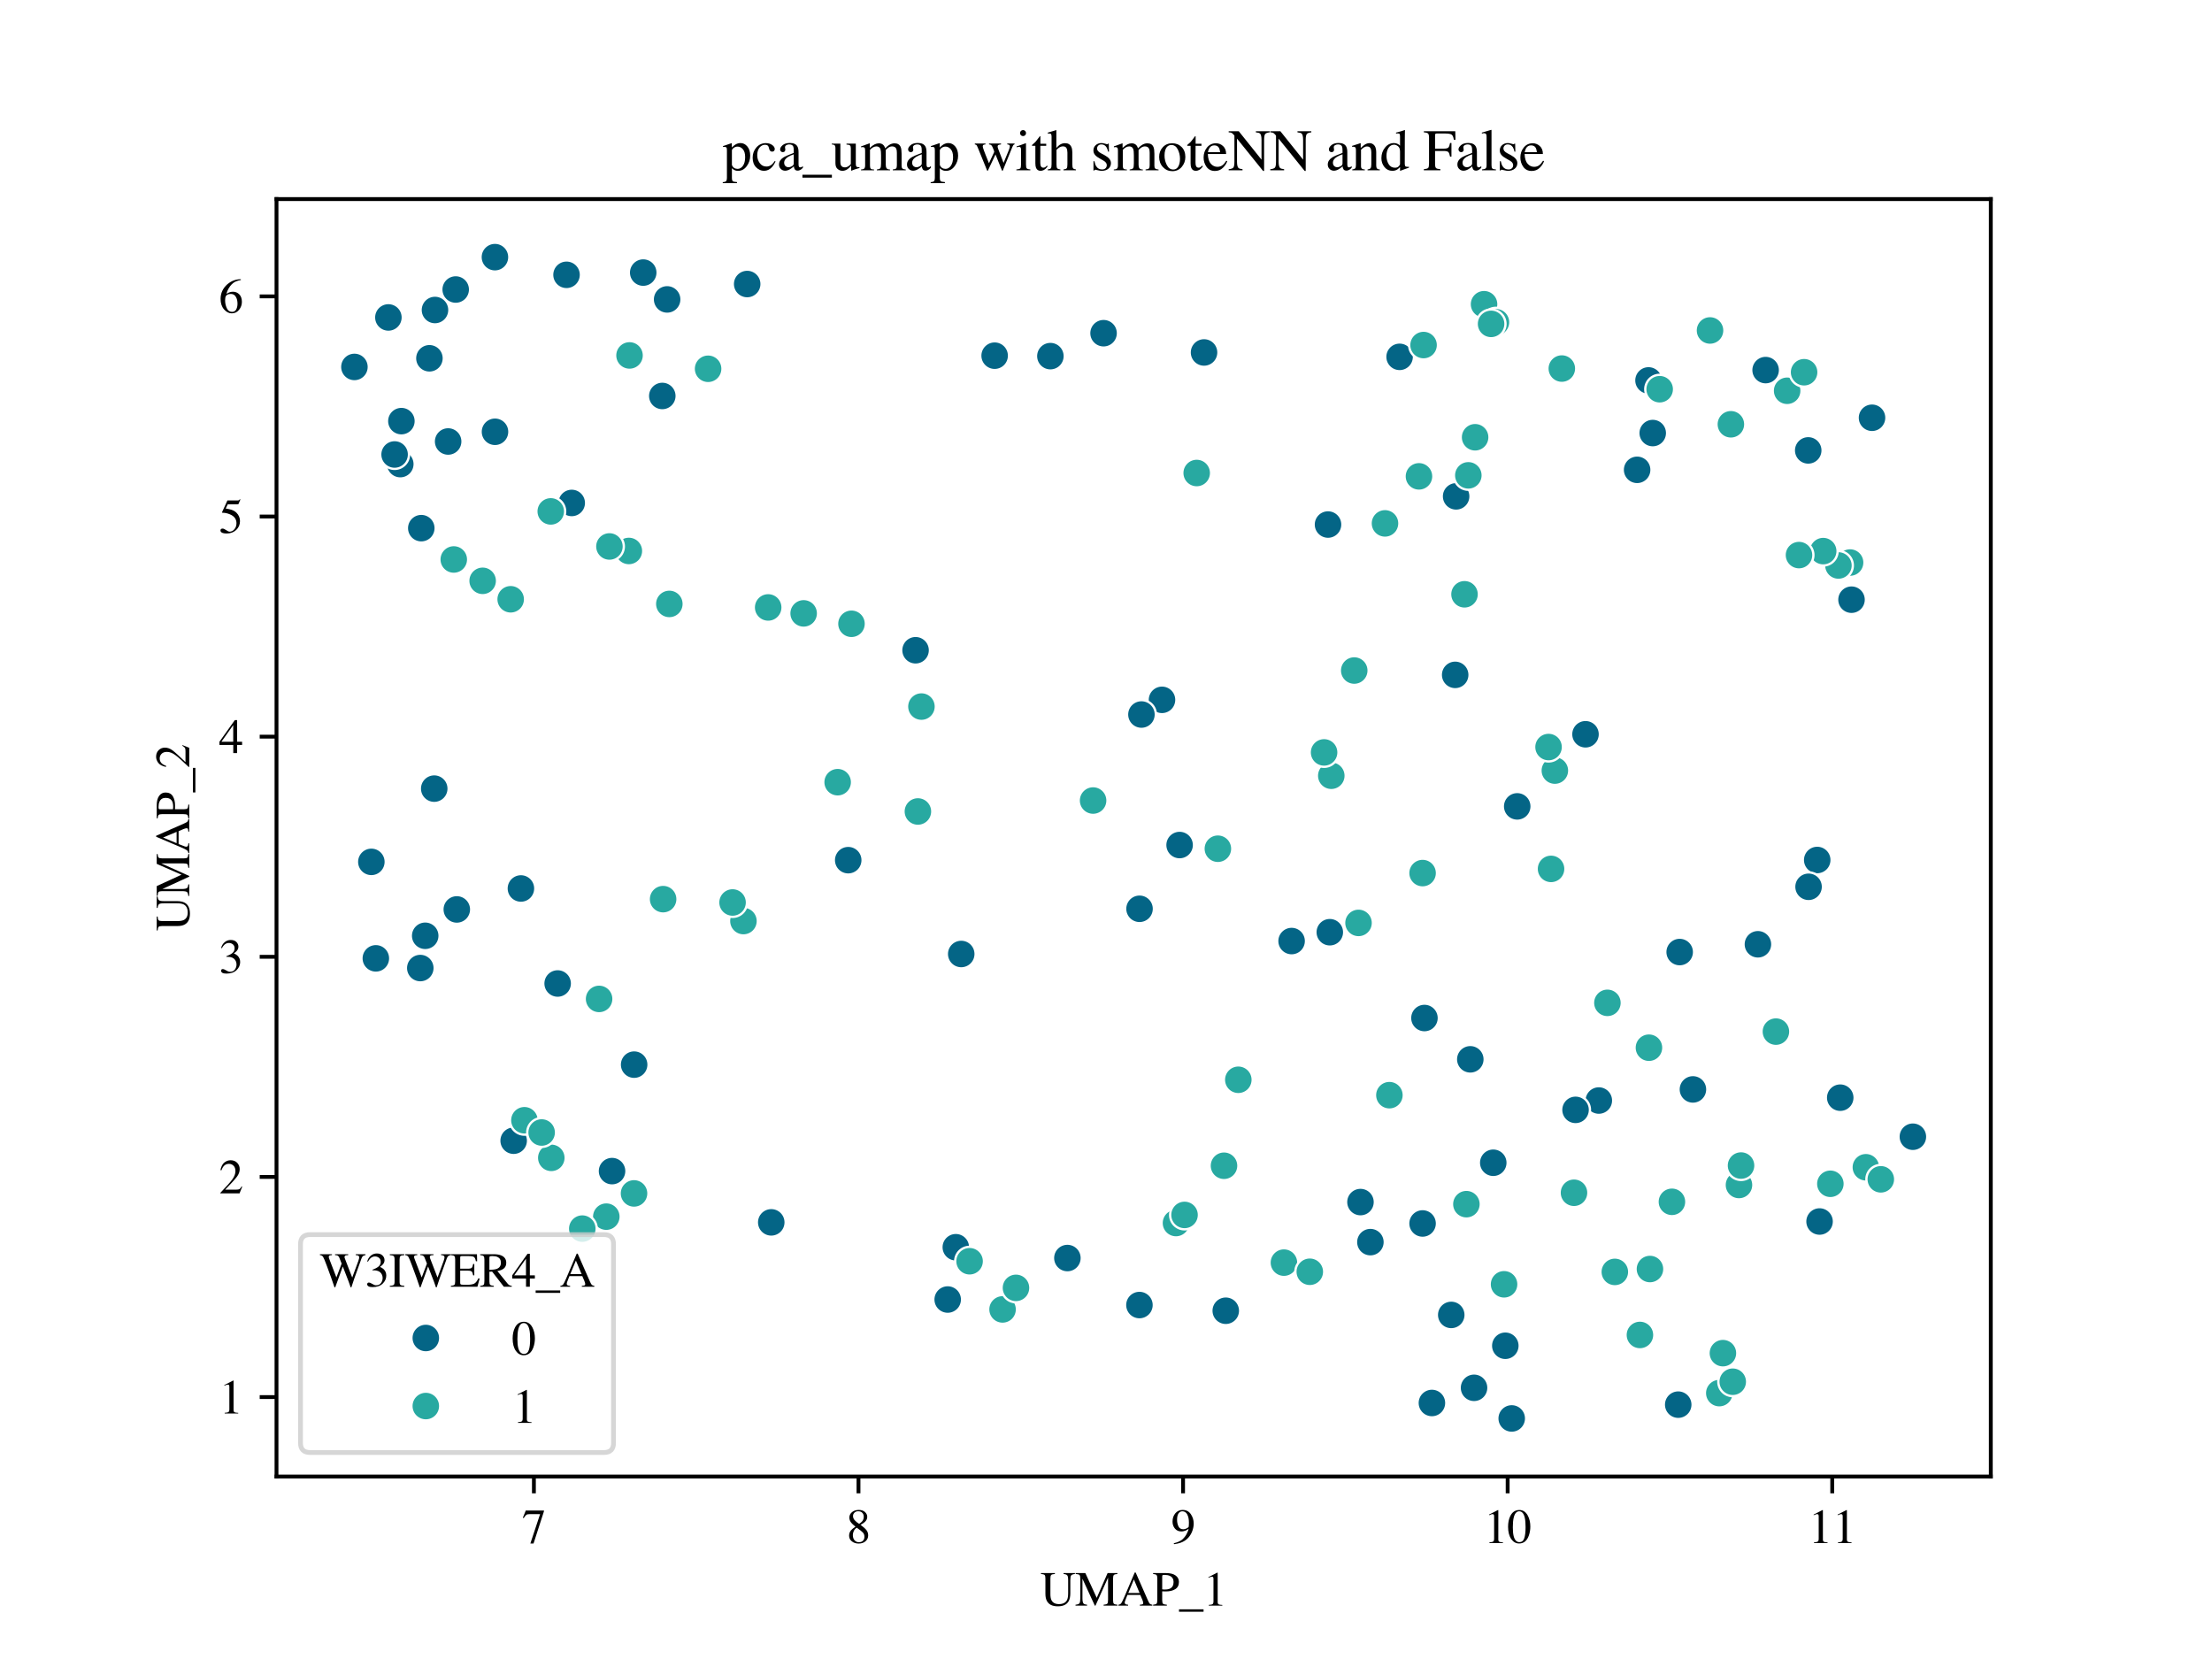 <?xml version="1.0" encoding="utf-8" standalone="no"?>
<!DOCTYPE svg PUBLIC "-//W3C//DTD SVG 1.1//EN"
  "http://www.w3.org/Graphics/SVG/1.1/DTD/svg11.dtd">
<svg xmlns:xlink="http://www.w3.org/1999/xlink" width="460.8pt" height="345.6pt" viewBox="0 0 460.8 345.6" xmlns="http://www.w3.org/2000/svg" version="1.1">
 <defs>
  <style type="text/css">*{stroke-linejoin: round; stroke-linecap: butt}</style>
 </defs>
 <g id="figure_1">
  <g id="patch_1">
   <path d="M 0 345.6 
L 460.8 345.6 
L 460.8 0 
L 0 0 
z
" style="fill: #ffffff"/>
  </g>
  <g id="axes_1">
   <g id="patch_2">
    <path d="M 57.6 307.584 
L 414.72 307.584 
L 414.72 41.472 
L 57.6 41.472 
z
" style="fill: #ffffff"/>
   </g>
   <g id="PathCollection_1">
    <defs>
     <path id="C0_0_e61d8d3175" d="M 0 3 
C 0.796 3 1.559 2.684 2.121 2.121 
C 2.684 1.559 3 0.796 3 -0 
C 3 -0.796 2.684 -1.559 2.121 -2.121 
C 1.559 -2.684 0.796 -3 0 -3 
C -0.796 -3 -1.559 -2.684 -2.121 -2.121 
C -2.684 -1.559 -3 -0.796 -3 0 
C -3 0.796 -2.684 1.559 -2.121 2.121 
C -1.559 2.684 -0.796 3 0 3 
z
"/>
    </defs>
    <g clip-path="url(#p15c4ea0e9d)">
     <use xlink:href="#C0_0_e61d8d3175" x="389.977" y="87.029" style="fill: #046586; stroke: #ffffff; stroke-width: 0.48"/>
    </g>
    <g clip-path="url(#p15c4ea0e9d)">
     <use xlink:href="#C0_0_e61d8d3175" x="176.699" y="179.189" style="fill: #046586; stroke: #ffffff; stroke-width: 0.48"/>
    </g>
    <g clip-path="url(#p15c4ea0e9d)">
     <use xlink:href="#C0_0_e61d8d3175" x="83.617" y="87.728" style="fill: #046586; stroke: #ffffff; stroke-width: 0.48"/>
    </g>
    <g clip-path="url(#p15c4ea0e9d)">
     <use xlink:href="#C0_0_e61d8d3175" x="303.337" y="103.4" style="fill: #046586; stroke: #ffffff; stroke-width: 0.48"/>
    </g>
    <g clip-path="url(#p15c4ea0e9d)">
     <use xlink:href="#C0_0_e61d8d3175" x="302.321" y="273.922" style="fill: #046586; stroke: #ffffff; stroke-width: 0.48"/>
    </g>
    <g clip-path="url(#p15c4ea0e9d)">
     <use xlink:href="#C0_0_e61d8d3175" x="352.668" y="226.945" style="fill: #046586; stroke: #ffffff; stroke-width: 0.48"/>
    </g>
    <g clip-path="url(#p15c4ea0e9d)">
     <use xlink:href="#C0_0_e61d8d3175" x="155.652" y="59.17" style="fill: #046586; stroke: #ffffff; stroke-width: 0.48"/>
    </g>
    <g clip-path="url(#p15c4ea0e9d)">
     <use xlink:href="#C0_0_e61d8d3175" x="250.824" y="73.423" style="fill: #046586; stroke: #ffffff; stroke-width: 0.48"/>
    </g>
    <g clip-path="url(#p15c4ea0e9d)">
     <use xlink:href="#C0_0_e61d8d3175" x="89.457" y="74.639" style="fill: #046586; stroke: #ffffff; stroke-width: 0.48"/>
    </g>
    <g clip-path="url(#p15c4ea0e9d)">
     <use xlink:href="#C0_0_e61d8d3175" x="78.294" y="199.643" style="fill: #046586; stroke: #ffffff; stroke-width: 0.48"/>
    </g>
    <g clip-path="url(#p15c4ea0e9d)">
     <use xlink:href="#C0_0_e61d8d3175" x="160.667" y="254.64" style="fill: #046586; stroke: #ffffff; stroke-width: 0.48"/>
    </g>
    <g clip-path="url(#p15c4ea0e9d)">
     <use xlink:href="#C0_0_e61d8d3175" x="344.293" y="90.212" style="fill: #046586; stroke: #ffffff; stroke-width: 0.48"/>
    </g>
    <g clip-path="url(#p15c4ea0e9d)">
     <use xlink:href="#C0_0_e61d8d3175" x="376.686" y="93.828" style="fill: #046586; stroke: #ffffff; stroke-width: 0.48"/>
    </g>
    <g clip-path="url(#p15c4ea0e9d)">
     <use xlink:href="#C0_0_e61d8d3175" x="296.739" y="212.073" style="fill: #046586; stroke: #ffffff; stroke-width: 0.48"/>
    </g>
    <g clip-path="url(#p15c4ea0e9d)">
     <use xlink:href="#C0_0_e61d8d3175" x="296.349" y="254.87" style="fill: #046586; stroke: #ffffff; stroke-width: 0.48"/>
    </g>
    <g clip-path="url(#p15c4ea0e9d)">
     <use xlink:href="#C0_0_e61d8d3175" x="107.005" y="237.629" style="fill: #046586; stroke: #ffffff; stroke-width: 0.48"/>
    </g>
    <g clip-path="url(#p15c4ea0e9d)">
     <use xlink:href="#C0_0_e61d8d3175" x="330.29" y="152.963" style="fill: #046586; stroke: #ffffff; stroke-width: 0.48"/>
    </g>
    <g clip-path="url(#p15c4ea0e9d)">
     <use xlink:href="#C0_0_e61d8d3175" x="245.734" y="176.038" style="fill: #046586; stroke: #ffffff; stroke-width: 0.48"/>
    </g>
    <g clip-path="url(#p15c4ea0e9d)">
     <use xlink:href="#C0_0_e61d8d3175" x="94.93" y="60.311" style="fill: #046586; stroke: #ffffff; stroke-width: 0.48"/>
    </g>
    <g clip-path="url(#p15c4ea0e9d)">
     <use xlink:href="#C0_0_e61d8d3175" x="119.102" y="104.774" style="fill: #046586; stroke: #ffffff; stroke-width: 0.48"/>
    </g>
    <g clip-path="url(#p15c4ea0e9d)">
     <use xlink:href="#C0_0_e61d8d3175" x="87.555" y="201.663" style="fill: #046586; stroke: #ffffff; stroke-width: 0.48"/>
    </g>
    <g clip-path="url(#p15c4ea0e9d)">
     <use xlink:href="#C0_0_e61d8d3175" x="87.762" y="110.024" style="fill: #046586; stroke: #ffffff; stroke-width: 0.48"/>
    </g>
    <g clip-path="url(#p15c4ea0e9d)">
     <use xlink:href="#C0_0_e61d8d3175" x="333.064" y="229.26" style="fill: #046586; stroke: #ffffff; stroke-width: 0.48"/>
    </g>
    <g clip-path="url(#p15c4ea0e9d)">
     <use xlink:href="#C0_0_e61d8d3175" x="200.242" y="198.734" style="fill: #046586; stroke: #ffffff; stroke-width: 0.48"/>
    </g>
    <g clip-path="url(#p15c4ea0e9d)">
     <use xlink:href="#C0_0_e61d8d3175" x="303.14" y="140.588" style="fill: #046586; stroke: #ffffff; stroke-width: 0.48"/>
    </g>
    <g clip-path="url(#p15c4ea0e9d)">
     <use xlink:href="#C0_0_e61d8d3175" x="343.415" y="79.249" style="fill: #046586; stroke: #ffffff; stroke-width: 0.48"/>
    </g>
    <g clip-path="url(#p15c4ea0e9d)">
     <use xlink:href="#C0_0_e61d8d3175" x="328.216" y="231.206" style="fill: #046586; stroke: #ffffff; stroke-width: 0.48"/>
    </g>
    <g clip-path="url(#p15c4ea0e9d)">
     <use xlink:href="#C0_0_e61d8d3175" x="255.348" y="273.051" style="fill: #046586; stroke: #ffffff; stroke-width: 0.48"/>
    </g>
    <g clip-path="url(#p15c4ea0e9d)">
     <use xlink:href="#C0_0_e61d8d3175" x="218.815" y="74.188" style="fill: #046586; stroke: #ffffff; stroke-width: 0.48"/>
    </g>
    <g clip-path="url(#p15c4ea0e9d)">
     <use xlink:href="#C0_0_e61d8d3175" x="276.65" y="109.271" style="fill: #046586; stroke: #ffffff; stroke-width: 0.48"/>
    </g>
    <g clip-path="url(#p15c4ea0e9d)">
     <use xlink:href="#C0_0_e61d8d3175" x="237.385" y="189.319" style="fill: #046586; stroke: #ffffff; stroke-width: 0.48"/>
    </g>
    <g clip-path="url(#p15c4ea0e9d)">
     <use xlink:href="#C0_0_e61d8d3175" x="229.893" y="69.411" style="fill: #046586; stroke: #ffffff; stroke-width: 0.48"/>
    </g>
    <g clip-path="url(#p15c4ea0e9d)">
     <use xlink:href="#C0_0_e61d8d3175" x="398.487" y="236.801" style="fill: #046586; stroke: #ffffff; stroke-width: 0.48"/>
    </g>
    <g clip-path="url(#p15c4ea0e9d)">
     <use xlink:href="#C0_0_e61d8d3175" x="103.104" y="53.568" style="fill: #046586; stroke: #ffffff; stroke-width: 0.48"/>
    </g>
    <g clip-path="url(#p15c4ea0e9d)">
     <use xlink:href="#C0_0_e61d8d3175" x="83.389" y="96.68" style="fill: #046586; stroke: #ffffff; stroke-width: 0.48"/>
    </g>
    <g clip-path="url(#p15c4ea0e9d)">
     <use xlink:href="#C0_0_e61d8d3175" x="277.021" y="194.197" style="fill: #046586; stroke: #ffffff; stroke-width: 0.48"/>
    </g>
    <g clip-path="url(#p15c4ea0e9d)">
     <use xlink:href="#C0_0_e61d8d3175" x="378.561" y="179.153" style="fill: #046586; stroke: #ffffff; stroke-width: 0.48"/>
    </g>
    <g clip-path="url(#p15c4ea0e9d)">
     <use xlink:href="#C0_0_e61d8d3175" x="314.918" y="295.488" style="fill: #046586; stroke: #ffffff; stroke-width: 0.48"/>
    </g>
    <g clip-path="url(#p15c4ea0e9d)">
     <use xlink:href="#C0_0_e61d8d3175" x="298.293" y="292.266" style="fill: #046586; stroke: #ffffff; stroke-width: 0.48"/>
    </g>
    <g clip-path="url(#p15c4ea0e9d)">
     <use xlink:href="#C0_0_e61d8d3175" x="118.019" y="57.25" style="fill: #046586; stroke: #ffffff; stroke-width: 0.48"/>
    </g>
    <g clip-path="url(#p15c4ea0e9d)">
     <use xlink:href="#C0_0_e61d8d3175" x="376.757" y="184.736" style="fill: #046586; stroke: #ffffff; stroke-width: 0.48"/>
    </g>
    <g clip-path="url(#p15c4ea0e9d)">
     <use xlink:href="#C0_0_e61d8d3175" x="237.366" y="271.866" style="fill: #046586; stroke: #ffffff; stroke-width: 0.48"/>
    </g>
    <g clip-path="url(#p15c4ea0e9d)">
     <use xlink:href="#C0_0_e61d8d3175" x="88.578" y="194.941" style="fill: #046586; stroke: #ffffff; stroke-width: 0.48"/>
    </g>
    <g clip-path="url(#p15c4ea0e9d)">
     <use xlink:href="#C0_0_e61d8d3175" x="73.833" y="76.439" style="fill: #046586; stroke: #ffffff; stroke-width: 0.48"/>
    </g>
    <g clip-path="url(#p15c4ea0e9d)">
     <use xlink:href="#C0_0_e61d8d3175" x="82.203" y="94.677" style="fill: #046586; stroke: #ffffff; stroke-width: 0.48"/>
    </g>
    <g clip-path="url(#p15c4ea0e9d)">
     <use xlink:href="#C0_0_e61d8d3175" x="316.064" y="167.983" style="fill: #046586; stroke: #ffffff; stroke-width: 0.48"/>
    </g>
    <g clip-path="url(#p15c4ea0e9d)">
     <use xlink:href="#C0_0_e61d8d3175" x="367.811" y="77.097" style="fill: #046586; stroke: #ffffff; stroke-width: 0.48"/>
    </g>
    <g clip-path="url(#p15c4ea0e9d)">
     <use xlink:href="#C0_0_e61d8d3175" x="383.355" y="228.666" style="fill: #046586; stroke: #ffffff; stroke-width: 0.48"/>
    </g>
    <g clip-path="url(#p15c4ea0e9d)">
     <use xlink:href="#C0_0_e61d8d3175" x="190.73" y="135.459" style="fill: #046586; stroke: #ffffff; stroke-width: 0.48"/>
    </g>
    <g clip-path="url(#p15c4ea0e9d)">
     <use xlink:href="#C0_0_e61d8d3175" x="366.207" y="196.711" style="fill: #046586; stroke: #ffffff; stroke-width: 0.48"/>
    </g>
    <g clip-path="url(#p15c4ea0e9d)">
     <use xlink:href="#C0_0_e61d8d3175" x="207.203" y="74.095" style="fill: #046586; stroke: #ffffff; stroke-width: 0.48"/>
    </g>
    <g clip-path="url(#p15c4ea0e9d)">
     <use xlink:href="#C0_0_e61d8d3175" x="116.169" y="204.88" style="fill: #046586; stroke: #ffffff; stroke-width: 0.48"/>
    </g>
    <g clip-path="url(#p15c4ea0e9d)">
     <use xlink:href="#C0_0_e61d8d3175" x="197.422" y="270.715" style="fill: #046586; stroke: #ffffff; stroke-width: 0.48"/>
    </g>
    <g clip-path="url(#p15c4ea0e9d)">
     <use xlink:href="#C0_0_e61d8d3175" x="137.968" y="82.487" style="fill: #046586; stroke: #ffffff; stroke-width: 0.48"/>
    </g>
    <g clip-path="url(#p15c4ea0e9d)">
     <use xlink:href="#C0_0_e61d8d3175" x="127.501" y="243.963" style="fill: #046586; stroke: #ffffff; stroke-width: 0.48"/>
    </g>
    <g clip-path="url(#p15c4ea0e9d)">
     <use xlink:href="#C0_0_e61d8d3175" x="311.074" y="242.223" style="fill: #046586; stroke: #ffffff; stroke-width: 0.48"/>
    </g>
    <g clip-path="url(#p15c4ea0e9d)">
     <use xlink:href="#C0_0_e61d8d3175" x="132.103" y="221.784" style="fill: #046586; stroke: #ffffff; stroke-width: 0.48"/>
    </g>
    <g clip-path="url(#p15c4ea0e9d)">
     <use xlink:href="#C0_0_e61d8d3175" x="133.995" y="56.784" style="fill: #046586; stroke: #ffffff; stroke-width: 0.48"/>
    </g>
    <g clip-path="url(#p15c4ea0e9d)">
     <use xlink:href="#C0_0_e61d8d3175" x="269.065" y="196.039" style="fill: #046586; stroke: #ffffff; stroke-width: 0.48"/>
    </g>
    <g clip-path="url(#p15c4ea0e9d)">
     <use xlink:href="#C0_0_e61d8d3175" x="242.066" y="145.789" style="fill: #046586; stroke: #ffffff; stroke-width: 0.48"/>
    </g>
    <g clip-path="url(#p15c4ea0e9d)">
     <use xlink:href="#C0_0_e61d8d3175" x="138.976" y="62.373" style="fill: #046586; stroke: #ffffff; stroke-width: 0.48"/>
    </g>
    <g clip-path="url(#p15c4ea0e9d)">
     <use xlink:href="#C0_0_e61d8d3175" x="379.048" y="254.462" style="fill: #046586; stroke: #ffffff; stroke-width: 0.48"/>
    </g>
    <g clip-path="url(#p15c4ea0e9d)">
     <use xlink:href="#C0_0_e61d8d3175" x="283.412" y="250.414" style="fill: #046586; stroke: #ffffff; stroke-width: 0.48"/>
    </g>
    <g clip-path="url(#p15c4ea0e9d)">
     <use xlink:href="#C0_0_e61d8d3175" x="306.291" y="220.677" style="fill: #046586; stroke: #ffffff; stroke-width: 0.48"/>
    </g>
    <g clip-path="url(#p15c4ea0e9d)">
     <use xlink:href="#C0_0_e61d8d3175" x="291.563" y="74.338" style="fill: #046586; stroke: #ffffff; stroke-width: 0.48"/>
    </g>
    <g clip-path="url(#p15c4ea0e9d)">
     <use xlink:href="#C0_0_e61d8d3175" x="77.36" y="179.544" style="fill: #046586; stroke: #ffffff; stroke-width: 0.48"/>
    </g>
    <g clip-path="url(#p15c4ea0e9d)">
     <use xlink:href="#C0_0_e61d8d3175" x="385.704" y="124.926" style="fill: #046586; stroke: #ffffff; stroke-width: 0.48"/>
    </g>
    <g clip-path="url(#p15c4ea0e9d)">
     <use xlink:href="#C0_0_e61d8d3175" x="341.043" y="97.875" style="fill: #046586; stroke: #ffffff; stroke-width: 0.48"/>
    </g>
    <g clip-path="url(#p15c4ea0e9d)">
     <use xlink:href="#C0_0_e61d8d3175" x="90.459" y="164.285" style="fill: #046586; stroke: #ffffff; stroke-width: 0.48"/>
    </g>
    <g clip-path="url(#p15c4ea0e9d)">
     <use xlink:href="#C0_0_e61d8d3175" x="93.356" y="91.97" style="fill: #046586; stroke: #ffffff; stroke-width: 0.48"/>
    </g>
    <g clip-path="url(#p15c4ea0e9d)">
     <use xlink:href="#C0_0_e61d8d3175" x="349.907" y="198.331" style="fill: #046586; stroke: #ffffff; stroke-width: 0.48"/>
    </g>
    <g clip-path="url(#p15c4ea0e9d)">
     <use xlink:href="#C0_0_e61d8d3175" x="108.516" y="185.087" style="fill: #046586; stroke: #ffffff; stroke-width: 0.48"/>
    </g>
    <g clip-path="url(#p15c4ea0e9d)">
     <use xlink:href="#C0_0_e61d8d3175" x="307.071" y="289.107" style="fill: #046586; stroke: #ffffff; stroke-width: 0.48"/>
    </g>
    <g clip-path="url(#p15c4ea0e9d)">
     <use xlink:href="#C0_0_e61d8d3175" x="222.358" y="262.074" style="fill: #046586; stroke: #ffffff; stroke-width: 0.48"/>
    </g>
    <g clip-path="url(#p15c4ea0e9d)">
     <use xlink:href="#C0_0_e61d8d3175" x="199.113" y="259.822" style="fill: #046586; stroke: #ffffff; stroke-width: 0.48"/>
    </g>
    <g clip-path="url(#p15c4ea0e9d)">
     <use xlink:href="#C0_0_e61d8d3175" x="237.782" y="148.849" style="fill: #046586; stroke: #ffffff; stroke-width: 0.48"/>
    </g>
    <g clip-path="url(#p15c4ea0e9d)">
     <use xlink:href="#C0_0_e61d8d3175" x="349.605" y="292.614" style="fill: #046586; stroke: #ffffff; stroke-width: 0.48"/>
    </g>
    <g clip-path="url(#p15c4ea0e9d)">
     <use xlink:href="#C0_0_e61d8d3175" x="313.584" y="280.345" style="fill: #046586; stroke: #ffffff; stroke-width: 0.48"/>
    </g>
    <g clip-path="url(#p15c4ea0e9d)">
     <use xlink:href="#C0_0_e61d8d3175" x="95.16" y="189.451" style="fill: #046586; stroke: #ffffff; stroke-width: 0.48"/>
    </g>
    <g clip-path="url(#p15c4ea0e9d)">
     <use xlink:href="#C0_0_e61d8d3175" x="103.117" y="89.948" style="fill: #046586; stroke: #ffffff; stroke-width: 0.48"/>
    </g>
    <g clip-path="url(#p15c4ea0e9d)">
     <use xlink:href="#C0_0_e61d8d3175" x="80.909" y="66.128" style="fill: #046586; stroke: #ffffff; stroke-width: 0.48"/>
    </g>
    <g clip-path="url(#p15c4ea0e9d)">
     <use xlink:href="#C0_0_e61d8d3175" x="90.615" y="64.579" style="fill: #046586; stroke: #ffffff; stroke-width: 0.48"/>
    </g>
    <g clip-path="url(#p15c4ea0e9d)">
     <use xlink:href="#C0_0_e61d8d3175" x="285.478" y="258.757" style="fill: #046586; stroke: #ffffff; stroke-width: 0.48"/>
    </g>
    <g clip-path="url(#p15c4ea0e9d)">
     <use xlink:href="#C0_0_e61d8d3175" x="325.356" y="76.776" style="fill: #28a9a1; stroke: #ffffff; stroke-width: 0.48"/>
    </g>
    <g clip-path="url(#p15c4ea0e9d)">
     <use xlink:href="#C0_0_e61d8d3175" x="154.872" y="191.874" style="fill: #28a9a1; stroke: #ffffff; stroke-width: 0.48"/>
    </g>
    <g clip-path="url(#p15c4ea0e9d)">
     <use xlink:href="#C0_0_e61d8d3175" x="257.964" y="224.937" style="fill: #28a9a1; stroke: #ffffff; stroke-width: 0.48"/>
    </g>
    <g clip-path="url(#p15c4ea0e9d)">
     <use xlink:href="#C0_0_e61d8d3175" x="124.803" y="208.094" style="fill: #28a9a1; stroke: #ffffff; stroke-width: 0.48"/>
    </g>
    <g clip-path="url(#p15c4ea0e9d)">
     <use xlink:href="#C0_0_e61d8d3175" x="296.351" y="181.877" style="fill: #28a9a1; stroke: #ffffff; stroke-width: 0.48"/>
    </g>
    <g clip-path="url(#p15c4ea0e9d)">
     <use xlink:href="#C0_0_e61d8d3175" x="388.695" y="243.162" style="fill: #28a9a1; stroke: #ffffff; stroke-width: 0.48"/>
    </g>
    <g clip-path="url(#p15c4ea0e9d)">
     <use xlink:href="#C0_0_e61d8d3175" x="358.16" y="290.21" style="fill: #28a9a1; stroke: #ffffff; stroke-width: 0.48"/>
    </g>
    <g clip-path="url(#p15c4ea0e9d)">
     <use xlink:href="#C0_0_e61d8d3175" x="126.304" y="253.451" style="fill: #28a9a1; stroke: #ffffff; stroke-width: 0.48"/>
    </g>
    <g clip-path="url(#p15c4ea0e9d)">
     <use xlink:href="#C0_0_e61d8d3175" x="348.294" y="250.359" style="fill: #28a9a1; stroke: #ffffff; stroke-width: 0.48"/>
    </g>
    <g clip-path="url(#p15c4ea0e9d)">
     <use xlink:href="#C0_0_e61d8d3175" x="372.295" y="81.405" style="fill: #28a9a1; stroke: #ffffff; stroke-width: 0.48"/>
    </g>
    <g clip-path="url(#p15c4ea0e9d)">
     <use xlink:href="#C0_0_e61d8d3175" x="191.952" y="147.191" style="fill: #28a9a1; stroke: #ffffff; stroke-width: 0.48"/>
    </g>
    <g clip-path="url(#p15c4ea0e9d)">
     <use xlink:href="#C0_0_e61d8d3175" x="341.627" y="278.097" style="fill: #28a9a1; stroke: #ffffff; stroke-width: 0.48"/>
    </g>
    <g clip-path="url(#p15c4ea0e9d)">
     <use xlink:href="#C0_0_e61d8d3175" x="167.415" y="127.778" style="fill: #28a9a1; stroke: #ffffff; stroke-width: 0.48"/>
    </g>
    <g clip-path="url(#p15c4ea0e9d)">
     <use xlink:href="#C0_0_e61d8d3175" x="132.079" y="248.61" style="fill: #28a9a1; stroke: #ffffff; stroke-width: 0.48"/>
    </g>
    <g clip-path="url(#p15c4ea0e9d)">
     <use xlink:href="#C0_0_e61d8d3175" x="289.437" y="228.145" style="fill: #28a9a1; stroke: #ffffff; stroke-width: 0.48"/>
    </g>
    <g clip-path="url(#p15c4ea0e9d)">
     <use xlink:href="#C0_0_e61d8d3175" x="191.215" y="169.046" style="fill: #28a9a1; stroke: #ffffff; stroke-width: 0.48"/>
    </g>
    <g clip-path="url(#p15c4ea0e9d)">
     <use xlink:href="#C0_0_e61d8d3175" x="131.003" y="114.776" style="fill: #28a9a1; stroke: #ffffff; stroke-width: 0.48"/>
    </g>
    <g clip-path="url(#p15c4ea0e9d)">
     <use xlink:href="#C0_0_e61d8d3175" x="307.293" y="91.09" style="fill: #28a9a1; stroke: #ffffff; stroke-width: 0.48"/>
    </g>
    <g clip-path="url(#p15c4ea0e9d)">
     <use xlink:href="#C0_0_e61d8d3175" x="296.555" y="71.881" style="fill: #28a9a1; stroke: #ffffff; stroke-width: 0.48"/>
    </g>
    <g clip-path="url(#p15c4ea0e9d)">
     <use xlink:href="#C0_0_e61d8d3175" x="295.596" y="99.233" style="fill: #28a9a1; stroke: #ffffff; stroke-width: 0.48"/>
    </g>
    <g clip-path="url(#p15c4ea0e9d)">
     <use xlink:href="#C0_0_e61d8d3175" x="201.983" y="262.739" style="fill: #28a9a1; stroke: #ffffff; stroke-width: 0.48"/>
    </g>
    <g clip-path="url(#p15c4ea0e9d)">
     <use xlink:href="#C0_0_e61d8d3175" x="277.332" y="161.602" style="fill: #28a9a1; stroke: #ffffff; stroke-width: 0.48"/>
    </g>
    <g clip-path="url(#p15c4ea0e9d)">
     <use xlink:href="#C0_0_e61d8d3175" x="244.978" y="254.78" style="fill: #28a9a1; stroke: #ffffff; stroke-width: 0.48"/>
    </g>
    <g clip-path="url(#p15c4ea0e9d)">
     <use xlink:href="#C0_0_e61d8d3175" x="94.529" y="116.547" style="fill: #28a9a1; stroke: #ffffff; stroke-width: 0.48"/>
    </g>
    <g clip-path="url(#p15c4ea0e9d)">
     <use xlink:href="#C0_0_e61d8d3175" x="253.705" y="176.804" style="fill: #28a9a1; stroke: #ffffff; stroke-width: 0.48"/>
    </g>
    <g clip-path="url(#p15c4ea0e9d)">
     <use xlink:href="#C0_0_e61d8d3175" x="126.956" y="113.837" style="fill: #28a9a1; stroke: #ffffff; stroke-width: 0.48"/>
    </g>
    <g clip-path="url(#p15c4ea0e9d)">
     <use xlink:href="#C0_0_e61d8d3175" x="109.246" y="233.369" style="fill: #28a9a1; stroke: #ffffff; stroke-width: 0.48"/>
    </g>
    <g clip-path="url(#p15c4ea0e9d)">
     <use xlink:href="#C0_0_e61d8d3175" x="267.465" y="263.028" style="fill: #28a9a1; stroke: #ffffff; stroke-width: 0.48"/>
    </g>
    <g clip-path="url(#p15c4ea0e9d)">
     <use xlink:href="#C0_0_e61d8d3175" x="160.025" y="126.54" style="fill: #28a9a1; stroke: #ffffff; stroke-width: 0.48"/>
    </g>
    <g clip-path="url(#p15c4ea0e9d)">
     <use xlink:href="#C0_0_e61d8d3175" x="272.854" y="264.932" style="fill: #28a9a1; stroke: #ffffff; stroke-width: 0.48"/>
    </g>
    <g clip-path="url(#p15c4ea0e9d)">
     <use xlink:href="#C0_0_e61d8d3175" x="283.005" y="192.26" style="fill: #28a9a1; stroke: #ffffff; stroke-width: 0.48"/>
    </g>
    <g clip-path="url(#p15c4ea0e9d)">
     <use xlink:href="#C0_0_e61d8d3175" x="106.384" y="124.84" style="fill: #28a9a1; stroke: #ffffff; stroke-width: 0.48"/>
    </g>
    <g clip-path="url(#p15c4ea0e9d)">
     <use xlink:href="#C0_0_e61d8d3175" x="275.832" y="156.741" style="fill: #28a9a1; stroke: #ffffff; stroke-width: 0.48"/>
    </g>
    <g clip-path="url(#p15c4ea0e9d)">
     <use xlink:href="#C0_0_e61d8d3175" x="131.141" y="74.044" style="fill: #28a9a1; stroke: #ffffff; stroke-width: 0.48"/>
    </g>
    <g clip-path="url(#p15c4ea0e9d)">
     <use xlink:href="#C0_0_e61d8d3175" x="334.853" y="208.912" style="fill: #28a9a1; stroke: #ffffff; stroke-width: 0.48"/>
    </g>
    <g clip-path="url(#p15c4ea0e9d)">
     <use xlink:href="#C0_0_e61d8d3175" x="177.379" y="129.946" style="fill: #28a9a1; stroke: #ffffff; stroke-width: 0.48"/>
    </g>
    <g clip-path="url(#p15c4ea0e9d)">
     <use xlink:href="#C0_0_e61d8d3175" x="327.892" y="248.473" style="fill: #28a9a1; stroke: #ffffff; stroke-width: 0.48"/>
    </g>
    <g clip-path="url(#p15c4ea0e9d)">
     <use xlink:href="#C0_0_e61d8d3175" x="288.52" y="109.031" style="fill: #28a9a1; stroke: #ffffff; stroke-width: 0.48"/>
    </g>
    <g clip-path="url(#p15c4ea0e9d)">
     <use xlink:href="#C0_0_e61d8d3175" x="309.155" y="63.376" style="fill: #28a9a1; stroke: #ffffff; stroke-width: 0.48"/>
    </g>
    <g clip-path="url(#p15c4ea0e9d)">
     <use xlink:href="#C0_0_e61d8d3175" x="313.324" y="267.544" style="fill: #28a9a1; stroke: #ffffff; stroke-width: 0.48"/>
    </g>
    <g clip-path="url(#p15c4ea0e9d)">
     <use xlink:href="#C0_0_e61d8d3175" x="391.807" y="245.674" style="fill: #28a9a1; stroke: #ffffff; stroke-width: 0.48"/>
    </g>
    <g clip-path="url(#p15c4ea0e9d)">
     <use xlink:href="#C0_0_e61d8d3175" x="385.407" y="117.188" style="fill: #28a9a1; stroke: #ffffff; stroke-width: 0.48"/>
    </g>
    <g clip-path="url(#p15c4ea0e9d)">
     <use xlink:href="#C0_0_e61d8d3175" x="356.229" y="68.842" style="fill: #28a9a1; stroke: #ffffff; stroke-width: 0.48"/>
    </g>
    <g clip-path="url(#p15c4ea0e9d)">
     <use xlink:href="#C0_0_e61d8d3175" x="114.845" y="241.202" style="fill: #28a9a1; stroke: #ffffff; stroke-width: 0.48"/>
    </g>
    <g clip-path="url(#p15c4ea0e9d)">
     <use xlink:href="#C0_0_e61d8d3175" x="282.113" y="139.683" style="fill: #28a9a1; stroke: #ffffff; stroke-width: 0.48"/>
    </g>
    <g clip-path="url(#p15c4ea0e9d)">
     <use xlink:href="#C0_0_e61d8d3175" x="208.853" y="272.775" style="fill: #28a9a1; stroke: #ffffff; stroke-width: 0.48"/>
    </g>
    <g clip-path="url(#p15c4ea0e9d)">
     <use xlink:href="#C0_0_e61d8d3175" x="323.905" y="160.526" style="fill: #28a9a1; stroke: #ffffff; stroke-width: 0.48"/>
    </g>
    <g clip-path="url(#p15c4ea0e9d)">
     <use xlink:href="#C0_0_e61d8d3175" x="343.505" y="218.257" style="fill: #28a9a1; stroke: #ffffff; stroke-width: 0.48"/>
    </g>
    <g clip-path="url(#p15c4ea0e9d)">
     <use xlink:href="#C0_0_e61d8d3175" x="254.981" y="242.847" style="fill: #28a9a1; stroke: #ffffff; stroke-width: 0.48"/>
    </g>
    <g clip-path="url(#p15c4ea0e9d)">
     <use xlink:href="#C0_0_e61d8d3175" x="227.712" y="166.766" style="fill: #28a9a1; stroke: #ffffff; stroke-width: 0.48"/>
    </g>
    <g clip-path="url(#p15c4ea0e9d)">
     <use xlink:href="#C0_0_e61d8d3175" x="375.827" y="77.543" style="fill: #28a9a1; stroke: #ffffff; stroke-width: 0.48"/>
    </g>
    <g clip-path="url(#p15c4ea0e9d)">
     <use xlink:href="#C0_0_e61d8d3175" x="382.979" y="117.8" style="fill: #28a9a1; stroke: #ffffff; stroke-width: 0.48"/>
    </g>
    <g clip-path="url(#p15c4ea0e9d)">
     <use xlink:href="#C0_0_e61d8d3175" x="358.914" y="281.885" style="fill: #28a9a1; stroke: #ffffff; stroke-width: 0.48"/>
    </g>
    <g clip-path="url(#p15c4ea0e9d)">
     <use xlink:href="#C0_0_e61d8d3175" x="336.399" y="264.962" style="fill: #28a9a1; stroke: #ffffff; stroke-width: 0.48"/>
    </g>
    <g clip-path="url(#p15c4ea0e9d)">
     <use xlink:href="#C0_0_e61d8d3175" x="305.085" y="123.801" style="fill: #28a9a1; stroke: #ffffff; stroke-width: 0.48"/>
    </g>
    <g clip-path="url(#p15c4ea0e9d)">
     <use xlink:href="#C0_0_e61d8d3175" x="343.717" y="264.362" style="fill: #28a9a1; stroke: #ffffff; stroke-width: 0.48"/>
    </g>
    <g clip-path="url(#p15c4ea0e9d)">
     <use xlink:href="#C0_0_e61d8d3175" x="211.647" y="268.286" style="fill: #28a9a1; stroke: #ffffff; stroke-width: 0.48"/>
    </g>
    <g clip-path="url(#p15c4ea0e9d)">
     <use xlink:href="#C0_0_e61d8d3175" x="360.962" y="287.838" style="fill: #28a9a1; stroke: #ffffff; stroke-width: 0.48"/>
    </g>
    <g clip-path="url(#p15c4ea0e9d)">
     <use xlink:href="#C0_0_e61d8d3175" x="121.302" y="255.942" style="fill: #28a9a1; stroke: #ffffff; stroke-width: 0.48"/>
    </g>
    <g clip-path="url(#p15c4ea0e9d)">
     <use xlink:href="#C0_0_e61d8d3175" x="249.294" y="98.537" style="fill: #28a9a1; stroke: #ffffff; stroke-width: 0.48"/>
    </g>
    <g clip-path="url(#p15c4ea0e9d)">
     <use xlink:href="#C0_0_e61d8d3175" x="305.881" y="99.023" style="fill: #28a9a1; stroke: #ffffff; stroke-width: 0.48"/>
    </g>
    <g clip-path="url(#p15c4ea0e9d)">
     <use xlink:href="#C0_0_e61d8d3175" x="345.741" y="81.081" style="fill: #28a9a1; stroke: #ffffff; stroke-width: 0.48"/>
    </g>
    <g clip-path="url(#p15c4ea0e9d)">
     <use xlink:href="#C0_0_e61d8d3175" x="174.499" y="162.944" style="fill: #28a9a1; stroke: #ffffff; stroke-width: 0.48"/>
    </g>
    <g clip-path="url(#p15c4ea0e9d)">
     <use xlink:href="#C0_0_e61d8d3175" x="322.591" y="155.623" style="fill: #28a9a1; stroke: #ffffff; stroke-width: 0.48"/>
    </g>
    <g clip-path="url(#p15c4ea0e9d)">
     <use xlink:href="#C0_0_e61d8d3175" x="246.761" y="253.091" style="fill: #28a9a1; stroke: #ffffff; stroke-width: 0.48"/>
    </g>
    <g clip-path="url(#p15c4ea0e9d)">
     <use xlink:href="#C0_0_e61d8d3175" x="147.51" y="76.824" style="fill: #28a9a1; stroke: #ffffff; stroke-width: 0.48"/>
    </g>
    <g clip-path="url(#p15c4ea0e9d)">
     <use xlink:href="#C0_0_e61d8d3175" x="114.732" y="106.534" style="fill: #28a9a1; stroke: #ffffff; stroke-width: 0.48"/>
    </g>
    <g clip-path="url(#p15c4ea0e9d)">
     <use xlink:href="#C0_0_e61d8d3175" x="381.298" y="246.604" style="fill: #28a9a1; stroke: #ffffff; stroke-width: 0.48"/>
    </g>
    <g clip-path="url(#p15c4ea0e9d)">
     <use xlink:href="#C0_0_e61d8d3175" x="138.14" y="187.308" style="fill: #28a9a1; stroke: #ffffff; stroke-width: 0.48"/>
    </g>
    <g clip-path="url(#p15c4ea0e9d)">
     <use xlink:href="#C0_0_e61d8d3175" x="311.632" y="67.122" style="fill: #28a9a1; stroke: #ffffff; stroke-width: 0.48"/>
    </g>
    <g clip-path="url(#p15c4ea0e9d)">
     <use xlink:href="#C0_0_e61d8d3175" x="112.835" y="235.92" style="fill: #28a9a1; stroke: #ffffff; stroke-width: 0.48"/>
    </g>
    <g clip-path="url(#p15c4ea0e9d)">
     <use xlink:href="#C0_0_e61d8d3175" x="360.575" y="88.386" style="fill: #28a9a1; stroke: #ffffff; stroke-width: 0.48"/>
    </g>
    <g clip-path="url(#p15c4ea0e9d)">
     <use xlink:href="#C0_0_e61d8d3175" x="369.956" y="214.901" style="fill: #28a9a1; stroke: #ffffff; stroke-width: 0.48"/>
    </g>
    <g clip-path="url(#p15c4ea0e9d)">
     <use xlink:href="#C0_0_e61d8d3175" x="139.435" y="125.809" style="fill: #28a9a1; stroke: #ffffff; stroke-width: 0.48"/>
    </g>
    <g clip-path="url(#p15c4ea0e9d)">
     <use xlink:href="#C0_0_e61d8d3175" x="379.806" y="114.805" style="fill: #28a9a1; stroke: #ffffff; stroke-width: 0.48"/>
    </g>
    <g clip-path="url(#p15c4ea0e9d)">
     <use xlink:href="#C0_0_e61d8d3175" x="305.476" y="250.85" style="fill: #28a9a1; stroke: #ffffff; stroke-width: 0.48"/>
    </g>
    <g clip-path="url(#p15c4ea0e9d)">
     <use xlink:href="#C0_0_e61d8d3175" x="323.111" y="181.007" style="fill: #28a9a1; stroke: #ffffff; stroke-width: 0.48"/>
    </g>
    <g clip-path="url(#p15c4ea0e9d)">
     <use xlink:href="#C0_0_e61d8d3175" x="362.261" y="246.855" style="fill: #28a9a1; stroke: #ffffff; stroke-width: 0.48"/>
    </g>
    <g clip-path="url(#p15c4ea0e9d)">
     <use xlink:href="#C0_0_e61d8d3175" x="152.606" y="188.004" style="fill: #28a9a1; stroke: #ffffff; stroke-width: 0.48"/>
    </g>
    <g clip-path="url(#p15c4ea0e9d)">
     <use xlink:href="#C0_0_e61d8d3175" x="310.62" y="67.471" style="fill: #28a9a1; stroke: #ffffff; stroke-width: 0.48"/>
    </g>
    <g clip-path="url(#p15c4ea0e9d)">
     <use xlink:href="#C0_0_e61d8d3175" x="374.764" y="115.635" style="fill: #28a9a1; stroke: #ffffff; stroke-width: 0.48"/>
    </g>
    <g clip-path="url(#p15c4ea0e9d)">
     <use xlink:href="#C0_0_e61d8d3175" x="362.689" y="242.805" style="fill: #28a9a1; stroke: #ffffff; stroke-width: 0.48"/>
    </g>
    <g clip-path="url(#p15c4ea0e9d)">
     <use xlink:href="#C0_0_e61d8d3175" x="100.545" y="120.996" style="fill: #28a9a1; stroke: #ffffff; stroke-width: 0.48"/>
    </g>
   </g>
   <g id="matplotlib.axis_1">
    <g id="xtick_1">
     <g id="line2d_1">
      <defs>
       <path id="m5184728cc4" d="M 0 0 
L 0 3.5 
" style="stroke: #000000; stroke-width: 0.8"/>
      </defs>
      <g>
       <use xlink:href="#m5184728cc4" x="111.221" y="307.584" style="stroke: #000000; stroke-width: 0.8"/>
      </g>
     </g>
     <g id="text_1">
      <!-- 7 -->
      <g transform="translate(108.721 321.44) scale(0.1 -0.1)">
       <defs>
        <path id="Times-Roman-37" d="M 2872 4234 
L 2872 4131 
L 1516 -59 
L 1103 -59 
L 2369 3763 
L 1006 3763 
Q 703 3763 570 3663 
Q 438 3563 234 3244 
L 125 3294 
Q 328 3794 376 3911 
Q 425 4028 503 4234 
L 2872 4234 
z
" transform="scale(0.016)"/>
       </defs>
       <use xlink:href="#Times-Roman-37"/>
      </g>
     </g>
    </g>
    <g id="xtick_2">
     <g id="line2d_2">
      <g>
       <use xlink:href="#m5184728cc4" x="178.838" y="307.584" style="stroke: #000000; stroke-width: 0.8"/>
      </g>
     </g>
     <g id="text_2">
      <!-- 8 -->
      <g transform="translate(176.338 321.44) scale(0.1 -0.1)">
       <defs>
        <path id="Times-Roman-38" d="M 1609 106 
Q 1969 106 2153 306 
Q 2338 506 2338 806 
Q 2338 1147 2142 1358 
Q 1947 1569 1341 1997 
Q 1072 1828 950 1559 
Q 828 1291 828 1041 
Q 828 613 1048 359 
Q 1269 106 1609 106 
z
M 1650 2494 
Q 1944 2700 2056 2841 
Q 2250 3081 2250 3422 
Q 2250 3719 2067 3926 
Q 1884 4134 1513 4134 
Q 1225 4134 1037 3953 
Q 850 3772 850 3513 
Q 850 3219 1070 2967 
Q 1291 2716 1650 2494 
z
M 1169 2131 
Q 756 2463 606 2659 
Q 375 2959 375 3322 
Q 375 3734 717 4021 
Q 1059 4309 1606 4309 
Q 2109 4309 2406 4037 
Q 2703 3766 2703 3406 
Q 2703 3041 2400 2750 
Q 2225 2584 1834 2369 
Q 2366 1975 2595 1683 
Q 2825 1391 2825 994 
Q 2825 544 2486 237 
Q 2147 -69 1578 -69 
Q 1069 -69 705 214 
Q 341 497 341 959 
Q 341 1356 594 1659 
Q 759 1856 1169 2131 
z
" transform="scale(0.016)"/>
       </defs>
       <use xlink:href="#Times-Roman-38"/>
      </g>
     </g>
    </g>
    <g id="xtick_3">
     <g id="line2d_3">
      <g>
       <use xlink:href="#m5184728cc4" x="246.454" y="307.584" style="stroke: #000000; stroke-width: 0.8"/>
      </g>
     </g>
     <g id="text_3">
      <!-- 9 -->
      <g transform="translate(243.954 321.44) scale(0.1 -0.1)">
       <defs>
        <path id="Times-Roman-39" d="M 1597 1791 
Q 1809 1791 2036 1909 
Q 2263 2028 2294 2109 
Q 2306 2141 2315 2342 
Q 2325 2544 2325 2669 
Q 2325 3319 2106 3725 
Q 1888 4131 1466 4131 
Q 1159 4131 970 3853 
Q 781 3575 781 3022 
Q 781 2566 957 2178 
Q 1134 1791 1597 1791 
z
M 1509 4309 
Q 2197 4309 2572 3761 
Q 2947 3213 2947 2538 
Q 2947 2063 2769 1572 
Q 2591 1081 2250 697 
Q 1853 253 1244 38 
Q 903 -84 384 -150 
L 353 -25 
Q 678 50 894 134 
Q 1281 288 1516 509 
Q 1847 825 2045 1214 
Q 2244 1603 2294 1866 
L 2184 1784 
Q 1953 1609 1641 1544 
Q 1478 1506 1344 1506 
Q 813 1506 502 1882 
Q 191 2259 191 2781 
Q 191 3447 561 3878 
Q 931 4309 1509 4309 
z
" transform="scale(0.016)"/>
       </defs>
       <use xlink:href="#Times-Roman-39"/>
      </g>
     </g>
    </g>
    <g id="xtick_4">
     <g id="line2d_4">
      <g>
       <use xlink:href="#m5184728cc4" x="314.071" y="307.584" style="stroke: #000000; stroke-width: 0.8"/>
      </g>
     </g>
     <g id="text_4">
      <!-- 10 -->
      <g transform="translate(309.071 321.44) scale(0.1 -0.1)">
       <defs>
        <path id="Times-Roman-31" d="M 1894 4294 
Q 1906 4278 1907 4270 
Q 1909 4263 1909 4234 
L 1909 472 
Q 1909 231 2037 165 
Q 2166 100 2516 88 
L 2516 0 
L 753 0 
L 753 94 
Q 1131 113 1247 197 
Q 1363 281 1363 563 
L 1363 3456 
Q 1363 3606 1325 3684 
Q 1288 3763 1163 3763 
Q 1081 3763 951 3717 
Q 822 3672 709 3622 
L 709 3709 
L 1856 4294 
L 1894 4294 
z
" transform="scale(0.016)"/>
        <path id="Times-Roman-30" d="M 1531 116 
Q 1991 116 2162 619 
Q 2334 1122 2334 2075 
Q 2334 2834 2231 3288 
Q 2038 4131 1506 4131 
Q 975 4131 778 3263 
Q 675 2800 675 2044 
Q 675 1334 781 909 
Q 981 116 1531 116 
z
M 1522 4300 
Q 2241 4300 2638 3547 
Q 2953 2938 2953 2147 
Q 2953 1525 2759 975 
Q 2394 -59 1494 -59 
Q 878 -59 481 500 
Q 56 1097 56 2122 
Q 56 2928 341 3509 
Q 725 4300 1522 4300 
z
" transform="scale(0.016)"/>
       </defs>
       <use xlink:href="#Times-Roman-31"/>
       <use xlink:href="#Times-Roman-30" x="50"/>
      </g>
     </g>
    </g>
    <g id="xtick_5">
     <g id="line2d_5">
      <g>
       <use xlink:href="#m5184728cc4" x="381.687" y="307.584" style="stroke: #000000; stroke-width: 0.8"/>
      </g>
     </g>
     <g id="text_5">
      <!-- 11 -->
      <g transform="translate(376.687 321.44) scale(0.1 -0.1)">
       <use xlink:href="#Times-Roman-31"/>
       <use xlink:href="#Times-Roman-31" x="50"/>
      </g>
     </g>
    </g>
    <g id="text_6">
     <!-- UMAP_1 -->
     <g transform="translate(216.712 334.475) scale(0.1 -0.1)">
      <defs>
       <path id="Times-Roman-55" d="M 1903 4234 
L 1903 4116 
Q 1534 4091 1425 3992 
Q 1316 3894 1316 3541 
L 1316 1494 
Q 1316 991 1453 709 
Q 1709 197 2425 197 
Q 3209 197 3478 722 
Q 3628 1016 3628 1628 
L 3628 3294 
Q 3628 3816 3503 3948 
Q 3378 4081 3028 4116 
L 3028 4234 
L 4509 4234 
L 4509 4116 
Q 4138 4075 4023 3936 
Q 3909 3797 3909 3294 
L 3909 1628 
Q 3909 966 3706 594 
Q 3331 -91 2281 -91 
Q 1244 -91 869 584 
Q 666 947 666 1541 
L 666 3541 
Q 666 3891 558 3989 
Q 450 4088 88 4116 
L 88 4234 
L 1903 4234 
z
M 2316 4234 
L 2316 4234 
z
" transform="scale(0.016)"/>
       <path id="Times-Roman-4d" d="M 72 116 
Q 469 156 581 295 
Q 694 434 694 941 
L 694 3541 
Q 694 3888 584 3992 
Q 475 4097 88 4116 
L 88 4234 
L 1353 4234 
L 2834 1006 
L 4250 4234 
L 5525 4234 
L 5525 4116 
Q 5169 4091 5066 3986 
Q 4963 3881 4963 3541 
L 4963 694 
Q 4963 344 5066 245 
Q 5169 147 5525 116 
L 5525 0 
L 3731 0 
L 3731 116 
Q 4119 147 4214 255 
Q 4309 363 4309 769 
L 4309 3644 
L 2672 0 
L 2584 0 
L 975 3494 
L 975 941 
Q 975 416 1128 256 
Q 1228 153 1575 116 
L 1575 0 
L 72 0 
L 72 116 
z
" transform="scale(0.016)"/>
       <path id="Times-Roman-41" d="M 2856 1644 
L 2116 3406 
L 1384 1644 
L 2856 1644 
z
M 94 0 
L 94 116 
Q 341 144 464 303 
Q 588 463 888 1169 
L 2222 4309 
L 2347 4309 
L 3941 681 
Q 4100 319 4195 233 
Q 4291 147 4516 116 
L 4516 0 
L 2888 0 
L 2888 116 
Q 3169 141 3250 177 
Q 3331 213 3331 353 
Q 3331 400 3300 519 
Q 3269 638 3213 769 
L 2947 1384 
L 1272 1384 
Q 1022 756 973 617 
Q 925 478 925 397 
Q 925 234 1056 172 
Q 1138 134 1363 116 
L 1363 0 
L 94 0 
z
M 2284 4309 
L 2284 4309 
z
" transform="scale(0.016)"/>
       <path id="Times-Roman-50" d="M 2769 3072 
Q 2769 3659 2263 3878 
Q 1991 3997 1575 3997 
Q 1378 3997 1333 3958 
Q 1288 3919 1288 3784 
L 1288 2116 
Q 1459 2100 1512 2097 
Q 1566 2094 1616 2094 
Q 2056 2094 2309 2219 
Q 2769 2447 2769 3072 
z
M 103 116 
Q 469 150 559 261 
Q 650 372 650 769 
L 650 3541 
Q 650 3875 548 3981 
Q 447 4088 103 4116 
L 103 4234 
L 1791 4234 
Q 2603 4234 3034 3918 
Q 3466 3603 3466 3088 
Q 3466 2434 2987 2140 
Q 2509 1847 1791 1847 
Q 1688 1847 1527 1851 
Q 1366 1856 1288 1856 
L 1288 694 
Q 1288 331 1398 237 
Q 1509 144 1894 116 
L 1894 0 
L 103 0 
L 103 116 
z
" transform="scale(0.016)"/>
       <path id="Times-Roman-5f" d="M 0 -800 
L 0 -484 
L 3197 -484 
L 3197 -800 
L 0 -800 
z
" transform="scale(0.016)"/>
      </defs>
      <use xlink:href="#Times-Roman-55"/>
      <use xlink:href="#Times-Roman-4d" x="72.217"/>
      <use xlink:href="#Times-Roman-41" x="161.133"/>
      <use xlink:href="#Times-Roman-50" x="233.35"/>
      <use xlink:href="#Times-Roman-5f" x="288.965"/>
      <use xlink:href="#Times-Roman-31" x="338.965"/>
     </g>
    </g>
   </g>
   <g id="matplotlib.axis_2">
    <g id="ytick_1">
     <g id="line2d_6">
      <defs>
       <path id="mb9bc254cf6" d="M 0 0 
L -3.5 0 
" style="stroke: #000000; stroke-width: 0.8"/>
      </defs>
      <g>
       <use xlink:href="#mb9bc254cf6" x="57.6" y="291.035" style="stroke: #000000; stroke-width: 0.8"/>
      </g>
     </g>
     <g id="text_7">
      <!-- 1 -->
      <g transform="translate(45.6 294.463) scale(0.1 -0.1)">
       <use xlink:href="#Times-Roman-31"/>
      </g>
     </g>
    </g>
    <g id="ytick_2">
     <g id="line2d_7">
      <g>
       <use xlink:href="#mb9bc254cf6" x="57.6" y="245.175" style="stroke: #000000; stroke-width: 0.8"/>
      </g>
     </g>
     <g id="text_8">
      <!-- 2 -->
      <g transform="translate(45.6 248.603) scale(0.1 -0.1)">
       <defs>
        <path id="Times-Roman-32" d="M 191 72 
Q 1334 1259 1743 1815 
Q 2153 2372 2153 2900 
Q 2153 3363 1903 3605 
Q 1653 3847 1306 3847 
Q 878 3847 613 3534 
Q 466 3363 331 3006 
L 197 3034 
Q 353 3753 726 4033 
Q 1100 4313 1528 4313 
Q 2056 4313 2382 3980 
Q 2709 3647 2709 3166 
Q 2709 2653 2356 2178 
Q 2003 1703 822 488 
L 2256 488 
Q 2556 488 2678 559 
Q 2800 631 2953 909 
L 3034 872 
L 2688 0 
L 191 0 
L 191 72 
z
" transform="scale(0.016)"/>
       </defs>
       <use xlink:href="#Times-Roman-32"/>
      </g>
     </g>
    </g>
    <g id="ytick_3">
     <g id="line2d_8">
      <g>
       <use xlink:href="#mb9bc254cf6" x="57.6" y="199.316" style="stroke: #000000; stroke-width: 0.8"/>
      </g>
     </g>
     <g id="text_9">
      <!-- 3 -->
      <g transform="translate(45.6 202.744) scale(0.1 -0.1)">
       <defs>
        <path id="Times-Roman-33" d="M 497 544 
Q 669 544 951 366 
Q 1234 188 1431 188 
Q 1869 188 2081 483 
Q 2294 778 2294 1125 
Q 2294 1459 2122 1713 
Q 1831 2141 1141 2141 
Q 1100 2141 1062 2139 
Q 1025 2138 975 2131 
L 969 2213 
Q 1469 2394 1756 2628 
Q 2044 2863 2044 3247 
Q 2044 3588 1817 3766 
Q 1591 3944 1300 3944 
Q 956 3944 694 3691 
Q 550 3553 384 3266 
L 288 3288 
Q 413 3763 753 4047 
Q 1094 4331 1541 4331 
Q 2019 4331 2280 4068 
Q 2541 3806 2541 3463 
Q 2541 3159 2325 2906 
Q 2203 2763 1947 2584 
Q 2247 2456 2428 2284 
Q 2769 1956 2769 1453 
Q 2769 859 2301 406 
Q 1834 -47 972 -47 
Q 588 -47 433 67 
Q 278 181 278 313 
Q 278 394 329 469 
Q 381 544 497 544 
z
" transform="scale(0.016)"/>
       </defs>
       <use xlink:href="#Times-Roman-33"/>
      </g>
     </g>
    </g>
    <g id="ytick_4">
     <g id="line2d_9">
      <g>
       <use xlink:href="#mb9bc254cf6" x="57.6" y="153.457" style="stroke: #000000; stroke-width: 0.8"/>
      </g>
     </g>
     <g id="text_10">
      <!-- 4 -->
      <g transform="translate(45.6 156.885) scale(0.1 -0.1)">
       <defs>
        <path id="Times-Roman-34" d="M 1866 3650 
L 331 1481 
L 1866 1481 
L 1866 3650 
z
M 2072 4294 
L 2369 4294 
L 2369 1481 
L 3022 1481 
L 3022 1066 
L 2369 1066 
L 2369 0 
L 1872 0 
L 1872 1066 
L 72 1066 
L 72 1481 
L 2072 4294 
z
" transform="scale(0.016)"/>
       </defs>
       <use xlink:href="#Times-Roman-34"/>
      </g>
     </g>
    </g>
    <g id="ytick_5">
     <g id="line2d_10">
      <g>
       <use xlink:href="#mb9bc254cf6" x="57.6" y="107.598" style="stroke: #000000; stroke-width: 0.8"/>
      </g>
     </g>
     <g id="text_11">
      <!-- 5 -->
      <g transform="translate(45.6 111.026) scale(0.1 -0.1)">
       <defs>
        <path id="Times-Roman-35" d="M 478 572 
Q 656 572 945 370 
Q 1234 169 1391 169 
Q 1750 169 2019 486 
Q 2288 803 2288 1266 
Q 2288 2075 1425 2431 
Q 947 2628 534 2628 
Q 466 2628 448 2633 
Q 431 2638 406 2666 
Q 413 2691 417 2708 
Q 422 2725 428 2741 
L 1109 4234 
L 2450 4234 
Q 2550 4234 2604 4268 
Q 2659 4303 2747 4397 
L 2797 4353 
L 2553 3775 
Q 2541 3747 2484 3739 
Q 2428 3731 2363 3731 
L 1153 3731 
L 888 3184 
Q 1400 3097 1638 3019 
Q 2028 2888 2291 2631 
Q 2516 2409 2631 2132 
Q 2747 1856 2747 1547 
Q 2747 856 2255 393 
Q 1763 -69 1009 -69 
Q 703 -69 516 -9 
Q 203 88 203 338 
Q 203 431 270 501 
Q 338 572 478 572 
z
" transform="scale(0.016)"/>
       </defs>
       <use xlink:href="#Times-Roman-35"/>
      </g>
     </g>
    </g>
    <g id="ytick_6">
     <g id="line2d_11">
      <g>
       <use xlink:href="#mb9bc254cf6" x="57.6" y="61.738" style="stroke: #000000; stroke-width: 0.8"/>
      </g>
     </g>
     <g id="text_12">
      <!-- 6 -->
      <g transform="translate(45.6 65.166) scale(0.1 -0.1)">
       <defs>
        <path id="Times-Roman-36" d="M 2994 1422 
Q 2994 850 2626 390 
Q 2259 -69 1672 -69 
Q 1122 -69 670 447 
Q 219 963 219 1819 
Q 219 2922 1094 3713 
Q 1875 4375 2850 4375 
L 2866 4272 
Q 2475 4200 2192 4076 
Q 1909 3953 1688 3731 
Q 1459 3506 1259 3159 
Q 1059 2813 984 2472 
Q 1178 2591 1319 2647 
Q 1569 2747 1822 2747 
Q 2319 2747 2656 2403 
Q 2994 2059 2994 1422 
z
M 2422 1181 
Q 2422 1597 2291 1919 
Q 2072 2456 1547 2456 
Q 1063 2456 903 2169 
Q 809 2000 809 1606 
Q 809 1097 1026 609 
Q 1244 122 1713 122 
Q 2084 122 2253 439 
Q 2422 756 2422 1181 
z
" transform="scale(0.016)"/>
       </defs>
       <use xlink:href="#Times-Roman-36"/>
      </g>
     </g>
    </g>
    <g id="text_13">
     <!-- UMAP_2 -->
     <g transform="translate(39.422 193.976) rotate(-90) scale(0.1 -0.1)">
      <use xlink:href="#Times-Roman-55"/>
      <use xlink:href="#Times-Roman-4d" x="72.217"/>
      <use xlink:href="#Times-Roman-41" x="161.133"/>
      <use xlink:href="#Times-Roman-50" x="233.35"/>
      <use xlink:href="#Times-Roman-5f" x="288.965"/>
      <use xlink:href="#Times-Roman-32" x="338.965"/>
     </g>
    </g>
   </g>
   <g id="line2d_12"/>
   <g id="line2d_13"/>
   <g id="patch_3">
    <path d="M 57.6 307.584 
L 57.6 41.472 
" style="fill: none; stroke: #000000; stroke-width: 0.8; stroke-linejoin: miter; stroke-linecap: square"/>
   </g>
   <g id="patch_4">
    <path d="M 414.72 307.584 
L 414.72 41.472 
" style="fill: none; stroke: #000000; stroke-width: 0.8; stroke-linejoin: miter; stroke-linecap: square"/>
   </g>
   <g id="patch_5">
    <path d="M 57.6 307.584 
L 414.72 307.584 
" style="fill: none; stroke: #000000; stroke-width: 0.8; stroke-linejoin: miter; stroke-linecap: square"/>
   </g>
   <g id="patch_6">
    <path d="M 57.6 41.472 
L 414.72 41.472 
" style="fill: none; stroke: #000000; stroke-width: 0.8; stroke-linejoin: miter; stroke-linecap: square"/>
   </g>
   <g id="text_14">
    <!-- pca_umap with smoteNN and False -->
    <g transform="translate(150.508 35.472) scale(0.12 -0.12)">
     <defs>
      <path id="Times-Roman-70" d="M 1022 575 
Q 1103 363 1264 258 
Q 1425 153 1644 153 
Q 1981 153 2220 489 
Q 2459 825 2459 1425 
Q 2459 2000 2211 2284 
Q 1963 2569 1634 2569 
Q 1403 2569 1212 2426 
Q 1022 2284 1022 2147 
L 1022 575 
z
M 28 -1291 
Q 322 -1272 401 -1165 
Q 481 -1059 481 -831 
L 481 2169 
Q 481 2406 423 2473 
Q 366 2541 206 2541 
Q 172 2541 142 2537 
Q 113 2534 56 2525 
L 56 2628 
L 353 2725 
Q 369 2728 981 2941 
Q 997 2941 1005 2927 
Q 1013 2913 1013 2894 
L 1013 2472 
Q 1219 2678 1375 2778 
Q 1656 2953 1953 2953 
Q 2384 2953 2695 2586 
Q 3006 2219 3006 1581 
Q 3006 956 2632 446 
Q 2259 -63 1694 -63 
Q 1519 -63 1391 -19 
Q 1191 47 1022 222 
L 1022 -800 
Q 1022 -1116 1125 -1187 
Q 1228 -1259 1575 -1284 
L 1575 -1394 
L 28 -1394 
L 28 -1291 
z
" transform="scale(0.016)"/>
      <path id="Times-Roman-63" d="M 1591 2947 
Q 1981 2947 2264 2745 
Q 2547 2544 2547 2303 
Q 2547 2200 2475 2111 
Q 2403 2022 2253 2022 
Q 2144 2022 2061 2097 
Q 1978 2172 1941 2316 
L 1903 2466 
Q 1863 2631 1763 2700 
Q 1659 2766 1491 2766 
Q 1134 2766 889 2455 
Q 644 2144 644 1628 
Q 644 1156 914 781 
Q 1184 406 1644 406 
Q 1969 406 2222 619 
Q 2366 741 2547 1006 
L 2634 953 
Q 2456 578 2259 359 
Q 1881 -59 1384 -59 
Q 897 -59 522 325 
Q 147 709 147 1369 
Q 147 2016 556 2481 
Q 966 2947 1591 2947 
z
M 1453 2947 
L 1453 2947 
z
" transform="scale(0.016)"/>
      <path id="Times-Roman-61" d="M 1834 1731 
Q 1475 1613 1241 1469 
Q 791 1191 791 838 
Q 791 553 978 419 
Q 1100 331 1250 331 
Q 1456 331 1645 447 
Q 1834 563 1834 741 
L 1834 1731 
z
M 234 622 
Q 234 1075 688 1378 
Q 975 1566 1834 1888 
L 1834 2153 
Q 1834 2472 1772 2597 
Q 1666 2806 1331 2806 
Q 1172 2806 1028 2725 
Q 884 2641 884 2494 
Q 884 2456 900 2367 
Q 916 2278 916 2253 
Q 916 2078 800 2009 
Q 734 1969 644 1969 
Q 503 1969 428 2061 
Q 353 2153 353 2266 
Q 353 2484 623 2723 
Q 894 2963 1416 2963 
Q 2022 2963 2238 2569 
Q 2353 2353 2353 1941 
L 2353 688 
Q 2353 506 2378 438 
Q 2419 316 2547 316 
Q 2619 316 2666 337 
Q 2713 359 2828 444 
L 2828 281 
Q 2728 159 2613 81 
Q 2438 -38 2256 -38 
Q 2044 -38 1948 100 
Q 1853 238 1844 428 
Q 1606 222 1438 122 
Q 1153 -47 897 -47 
Q 628 -47 431 142 
Q 234 331 234 622 
z
M 1425 2963 
L 1425 2963 
z
" transform="scale(0.016)"/>
      <path id="Times-Roman-75" d="M 991 2894 
L 991 894 
Q 991 681 1050 553 
Q 1166 316 1475 316 
Q 1688 316 1891 456 
Q 2006 534 2125 672 
L 2125 2384 
Q 2125 2625 2031 2700 
Q 1938 2775 1656 2791 
L 1656 2894 
L 2666 2894 
L 2666 694 
Q 2666 481 2742 401 
Q 2819 322 3066 331 
L 3066 244 
Q 2894 197 2812 173 
Q 2731 150 2541 88 
Q 2459 59 2184 -47 
Q 2169 -47 2166 -33 
Q 2163 -19 2163 0 
L 2163 503 
Q 1950 250 1775 128 
Q 1509 -59 1213 -59 
Q 941 -59 700 134 
Q 456 325 456 775 
L 456 2397 
Q 456 2647 350 2731 
Q 281 2784 56 2806 
L 56 2894 
L 991 2894 
z
M 1603 2931 
L 1603 2931 
z
" transform="scale(0.016)"/>
      <path id="Times-Roman-6d" d="M 103 81 
Q 347 103 428 163 
Q 553 253 553 525 
L 553 2141 
Q 553 2372 492 2444 
Q 431 2516 291 2516 
Q 225 2516 192 2509 
Q 159 2503 116 2488 
L 116 2597 
L 341 2672 
Q 463 2713 741 2819 
Q 1019 2925 1034 2925 
Q 1050 2925 1053 2909 
Q 1056 2894 1056 2850 
L 1056 2428 
Q 1366 2709 1591 2817 
Q 1816 2925 2053 2925 
Q 2375 2925 2566 2706 
Q 2666 2588 2731 2384 
Q 2963 2619 3134 2731 
Q 3431 2925 3741 2925 
Q 4244 2925 4413 2516 
Q 4509 2284 4509 1784 
L 4509 488 
Q 4509 266 4607 186 
Q 4706 106 4963 81 
L 4963 0 
L 3553 0 
L 3553 88 
Q 3825 113 3911 197 
Q 3997 281 3997 541 
L 3997 1888 
Q 3997 2191 3931 2334 
Q 3816 2591 3478 2591 
Q 3275 2591 3075 2456 
Q 2959 2378 2791 2206 
L 2791 606 
Q 2791 353 2880 222 
Q 2969 91 3256 81 
L 3256 0 
L 1822 0 
L 1822 81 
Q 2119 119 2200 225 
Q 2281 331 2281 747 
L 2281 1622 
Q 2281 2103 2219 2284 
Q 2116 2591 1781 2591 
Q 1591 2591 1406 2486 
Q 1222 2381 1081 2213 
L 1081 503 
Q 1081 266 1164 175 
Q 1247 84 1525 81 
L 1525 0 
L 103 0 
L 103 81 
z
" transform="scale(0.016)"/>
      <path id="Times-Roman-20" transform="scale(0.016)"/>
      <path id="Times-Roman-77" d="M 2975 2806 
Q 2788 2784 2697 2743 
Q 2606 2703 2606 2581 
Q 2606 2516 2626 2445 
Q 2647 2375 2681 2281 
L 3250 797 
L 3806 2153 
Q 3844 2241 3887 2383 
Q 3931 2525 3931 2597 
Q 3931 2713 3859 2753 
Q 3788 2794 3650 2813 
L 3650 2903 
L 4444 2903 
L 4444 2813 
Q 4366 2797 4316 2737 
Q 4266 2678 4175 2456 
L 3175 -9 
Q 3163 -38 3153 -50 
Q 3144 -63 3125 -63 
Q 3088 -44 3081 -31 
L 2375 1716 
L 1553 -25 
Q 1547 -41 1536 -52 
Q 1525 -63 1509 -63 
Q 1472 -44 1466 -31 
L 531 2272 
Q 378 2650 328 2717 
Q 278 2784 131 2806 
L 131 2903 
L 1288 2903 
L 1288 2806 
Q 1144 2794 1067 2755 
Q 991 2716 991 2588 
Q 991 2497 1119 2144 
Q 1194 1941 1309 1650 
L 1666 763 
L 2228 1969 
L 2234 2006 
Q 2234 2069 2167 2239 
Q 2100 2409 2038 2544 
Q 1975 2684 1895 2739 
Q 1816 2794 1672 2806 
L 1672 2903 
L 2975 2903 
L 2975 2806 
z
" transform="scale(0.016)"/>
      <path id="Times-Roman-69" d="M 525 4034 
Q 525 4169 619 4266 
Q 713 4363 850 4363 
Q 984 4363 1079 4267 
Q 1175 4172 1175 4034 
Q 1175 3900 1079 3804 
Q 984 3709 850 3709 
Q 713 3709 619 3804 
Q 525 3900 525 4034 
z
M 125 88 
Q 459 119 546 201 
Q 634 284 634 650 
L 634 2141 
Q 634 2344 606 2422 
Q 559 2550 409 2550 
Q 375 2550 342 2544 
Q 309 2538 153 2494 
L 153 2591 
L 288 2634 
Q 834 2813 1050 2903 
Q 1138 2941 1163 2941 
Q 1169 2919 1169 2894 
L 1169 650 
Q 1169 294 1255 203 
Q 1341 113 1644 88 
L 1644 0 
L 125 0 
L 125 88 
z
" transform="scale(0.016)"/>
      <path id="Times-Roman-74" d="M 1628 2881 
L 1628 2656 
L 991 2656 
L 984 856 
Q 984 619 1025 497 
Q 1100 281 1319 281 
Q 1431 281 1514 334 
Q 1597 388 1703 503 
L 1784 434 
L 1716 341 
Q 1553 122 1372 31 
Q 1191 -59 1022 -59 
Q 653 -59 522 269 
Q 450 447 450 763 
L 450 2656 
L 109 2656 
Q 94 2666 86 2675 
Q 78 2684 78 2700 
Q 78 2731 92 2748 
Q 106 2766 181 2828 
Q 397 3006 492 3117 
Q 588 3228 941 3703 
Q 981 3703 989 3697 
Q 997 3691 997 3650 
L 997 2881 
L 1628 2881 
z
" transform="scale(0.016)"/>
      <path id="Times-Roman-68" d="M 56 88 
Q 313 122 392 214 
Q 472 306 472 650 
L 472 3650 
Q 472 3825 426 3908 
Q 381 3991 206 3991 
Q 172 3991 139 3986 
Q 106 3981 66 3975 
L 66 4088 
Q 203 4128 404 4186 
Q 606 4244 684 4269 
L 984 4363 
L 991 4341 
L 991 2422 
Q 1188 2647 1341 2753 
Q 1616 2941 1934 2941 
Q 2441 2941 2625 2516 
Q 2725 2291 2725 1925 
L 2725 650 
Q 2725 319 2801 219 
Q 2878 119 3116 88 
L 3116 0 
L 1763 0 
L 1763 88 
Q 2034 125 2112 215 
Q 2191 306 2191 650 
L 2191 1916 
Q 2191 2219 2089 2406 
Q 1988 2594 1706 2594 
Q 1463 2594 1234 2419 
Q 1006 2244 1006 2191 
L 1006 650 
Q 1006 300 1087 212 
Q 1169 125 1434 88 
L 1434 0 
L 56 0 
L 56 88 
z
" transform="scale(0.016)"/>
      <path id="Times-Roman-73" d="M 331 984 
L 434 984 
Q 506 628 628 438 
Q 847 88 1269 88 
Q 1503 88 1639 217 
Q 1775 347 1775 553 
Q 1775 684 1697 806 
Q 1619 928 1422 1044 
L 1072 1244 
Q 688 1450 506 1659 
Q 325 1869 325 2153 
Q 325 2503 575 2728 
Q 825 2953 1203 2953 
Q 1369 2953 1567 2890 
Q 1766 2828 1791 2828 
Q 1847 2828 1872 2843 
Q 1897 2859 1916 2894 
L 1991 2894 
L 2013 2022 
L 1916 2022 
Q 1853 2325 1747 2494 
Q 1553 2806 1188 2806 
Q 969 2806 844 2672 
Q 719 2538 719 2356 
Q 719 2069 1150 1844 
L 1563 1622 
Q 2228 1259 2228 778 
Q 2228 409 1951 175 
Q 1675 -59 1228 -59 
Q 1041 -59 803 3 
Q 566 66 522 66 
Q 484 66 456 39 
Q 428 13 413 -25 
L 331 -25 
L 331 984 
z
M 1247 2953 
L 1247 2953 
z
" transform="scale(0.016)"/>
      <path id="Times-Roman-6f" d="M 163 1450 
Q 163 2072 558 2501 
Q 953 2931 1575 2931 
Q 2194 2931 2600 2525 
Q 3006 2119 3006 1444 
Q 3006 822 2612 362 
Q 2219 -97 1594 -97 
Q 994 -97 578 343 
Q 163 784 163 1450 
z
M 1488 2744 
Q 1241 2744 1059 2581 
Q 747 2297 747 1600 
Q 747 1044 998 562 
Q 1250 81 1697 81 
Q 2047 81 2236 403 
Q 2425 725 2425 1247 
Q 2425 1788 2184 2266 
Q 1944 2744 1488 2744 
z
M 1603 2931 
L 1603 2931 
z
" transform="scale(0.016)"/>
      <path id="Times-Roman-65" d="M 1466 2931 
Q 1906 2931 2237 2626 
Q 2569 2322 2569 1763 
L 584 1763 
Q 616 1038 912 706 
Q 1209 375 1616 375 
Q 1944 375 2169 547 
Q 2394 719 2584 1034 
L 2694 997 
Q 2566 600 2214 262 
Q 1863 -75 1353 -75 
Q 766 -75 445 369 
Q 125 813 125 1391 
Q 125 2019 497 2475 
Q 869 2931 1466 2931 
z
M 1284 2703 
Q 928 2703 741 2388 
Q 641 2219 597 1963 
L 1916 1963 
Q 1881 2275 1797 2428 
Q 1644 2703 1284 2703 
z
M 1425 2931 
L 1425 2931 
z
" transform="scale(0.016)"/>
      <path id="Times-Roman-4e" d="M 72 116 
Q 469 156 581 295 
Q 694 434 694 941 
L 694 3763 
L 606 3866 
Q 466 4031 367 4070 
Q 269 4109 72 4116 
L 72 4234 
L 1169 4234 
L 3634 1153 
L 3634 3294 
Q 3634 3822 3478 3981 
Q 3375 4084 3022 4116 
L 3022 4234 
L 4525 4234 
L 4525 4116 
Q 4159 4078 4037 3937 
Q 3916 3797 3916 3294 
L 3916 -75 
L 3806 -75 
L 975 3434 
L 975 941 
Q 975 416 1128 256 
Q 1228 153 1575 116 
L 1575 0 
L 72 0 
L 72 116 
z
M 2316 4234 
L 2316 4234 
z
" transform="scale(0.016)"/>
      <path id="Times-Roman-6e" d="M 116 88 
Q 338 116 427 198 
Q 516 281 516 569 
L 516 2153 
Q 516 2353 478 2434 
Q 419 2553 234 2553 
Q 206 2553 176 2550 
Q 147 2547 103 2541 
L 103 2650 
Q 231 2688 709 2844 
L 1003 2941 
Q 1025 2941 1029 2925 
Q 1034 2909 1034 2881 
L 1034 2422 
Q 1322 2691 1484 2791 
Q 1728 2944 1991 2944 
Q 2203 2944 2378 2822 
Q 2716 2584 2716 1975 
L 2716 516 
Q 2716 291 2806 191 
Q 2897 91 3109 88 
L 3109 0 
L 1775 0 
L 1775 88 
Q 2003 119 2093 214 
Q 2184 309 2184 628 
L 2184 1963 
Q 2184 2231 2084 2407 
Q 1984 2584 1716 2584 
Q 1531 2584 1341 2459 
Q 1234 2388 1066 2222 
L 1066 472 
Q 1066 247 1166 170 
Q 1266 94 1481 88 
L 1481 0 
L 116 0 
L 116 88 
z
M 1603 2944 
L 1603 2944 
z
" transform="scale(0.016)"/>
      <path id="Times-Roman-64" d="M 1516 2953 
Q 1744 2953 1934 2853 
Q 2059 2788 2175 2672 
L 2175 3666 
Q 2175 3856 2133 3928 
Q 2091 4000 1931 4000 
Q 1894 4000 1866 3997 
Q 1838 3994 1741 3984 
L 1741 4088 
L 1997 4153 
Q 2138 4191 2278 4231 
Q 2419 4272 2525 4309 
Q 2575 4325 2691 4369 
L 2709 4363 
L 2703 4034 
Q 2700 3856 2697 3667 
Q 2694 3478 2694 3294 
L 2688 741 
Q 2688 538 2738 456 
Q 2788 375 3003 375 
Q 3038 375 3072 376 
Q 3106 378 3141 384 
L 3141 281 
Q 3122 275 2688 125 
L 2197 -59 
L 2175 -31 
L 2175 353 
Q 2000 163 1872 81 
Q 1644 -59 1344 -59 
Q 813 -59 483 352 
Q 153 763 153 1303 
Q 153 1981 548 2467 
Q 944 2953 1516 2953 
z
M 1631 278 
Q 1875 278 2025 422 
Q 2175 566 2175 694 
L 2175 2034 
Q 2175 2441 1958 2608 
Q 1741 2775 1534 2775 
Q 1141 2775 922 2426 
Q 703 2078 703 1569 
Q 703 1066 936 672 
Q 1169 278 1631 278 
z
" transform="scale(0.016)"/>
      <path id="Times-Roman-46" d="M 72 116 
Q 450 156 542 254 
Q 634 353 634 769 
L 634 3541 
Q 634 3881 531 3986 
Q 428 4091 72 4116 
L 72 4234 
L 3481 4234 
L 3503 3316 
L 3325 3316 
Q 3259 3756 3078 3873 
Q 2897 3991 2363 3991 
L 1488 3991 
Q 1359 3991 1323 3947 
Q 1288 3903 1288 3775 
L 1288 2347 
L 2213 2347 
Q 2622 2347 2734 2469 
Q 2847 2591 2916 2963 
L 3066 2963 
L 3066 1481 
L 2916 1481 
Q 2844 1853 2731 1973 
Q 2619 2094 2213 2094 
L 1288 2094 
L 1288 694 
Q 1288 341 1395 242 
Q 1503 144 1866 116 
L 1866 0 
L 72 0 
L 72 116 
z
" transform="scale(0.016)"/>
      <path id="Times-Roman-6c" d="M 131 88 
Q 422 116 525 205 
Q 628 294 628 553 
L 628 3606 
Q 628 3813 594 3891 
Q 531 4022 341 4022 
Q 297 4022 245 4012 
Q 194 4003 116 3984 
L 116 4088 
Q 538 4200 1131 4388 
Q 1153 4388 1158 4369 
Q 1163 4350 1163 4288 
L 1163 541 
Q 1163 269 1256 189 
Q 1350 109 1644 88 
L 1644 0 
L 131 0 
L 131 88 
z
" transform="scale(0.016)"/>
     </defs>
     <use xlink:href="#Times-Roman-70"/>
     <use xlink:href="#Times-Roman-63" x="50"/>
     <use xlink:href="#Times-Roman-61" x="94.385"/>
     <use xlink:href="#Times-Roman-5f" x="138.77"/>
     <use xlink:href="#Times-Roman-75" x="188.77"/>
     <use xlink:href="#Times-Roman-6d" x="238.77"/>
     <use xlink:href="#Times-Roman-61" x="316.553"/>
     <use xlink:href="#Times-Roman-70" x="360.938"/>
     <use xlink:href="#Times-Roman-20" x="410.938"/>
     <use xlink:href="#Times-Roman-77" x="435.938"/>
     <use xlink:href="#Times-Roman-69" x="508.154"/>
     <use xlink:href="#Times-Roman-74" x="535.938"/>
     <use xlink:href="#Times-Roman-68" x="563.721"/>
     <use xlink:href="#Times-Roman-20" x="613.721"/>
     <use xlink:href="#Times-Roman-73" x="638.721"/>
     <use xlink:href="#Times-Roman-6d" x="677.637"/>
     <use xlink:href="#Times-Roman-6f" x="755.42"/>
     <use xlink:href="#Times-Roman-74" x="805.42"/>
     <use xlink:href="#Times-Roman-65" x="833.203"/>
     <use xlink:href="#Times-Roman-4e" x="877.588"/>
     <use xlink:href="#Times-Roman-4e" x="949.805"/>
     <use xlink:href="#Times-Roman-20" x="1022.021"/>
     <use xlink:href="#Times-Roman-61" x="1047.021"/>
     <use xlink:href="#Times-Roman-6e" x="1091.406"/>
     <use xlink:href="#Times-Roman-64" x="1141.406"/>
     <use xlink:href="#Times-Roman-20" x="1191.406"/>
     <use xlink:href="#Times-Roman-46" x="1216.406"/>
     <use xlink:href="#Times-Roman-61" x="1272.021"/>
     <use xlink:href="#Times-Roman-6c" x="1316.406"/>
     <use xlink:href="#Times-Roman-73" x="1344.189"/>
     <use xlink:href="#Times-Roman-65" x="1383.105"/>
    </g>
   </g>
   <g id="legend_1">
    <g id="patch_7">
     <path d="M 64.6 302.584 
L 125.808 302.584 
Q 127.808 302.584 127.808 300.584 
L 127.808 259.193 
Q 127.808 257.193 125.808 257.193 
L 64.6 257.193 
Q 62.6 257.193 62.6 259.193 
L 62.6 300.584 
Q 62.6 302.584 64.6 302.584 
z
" style="fill: #ffffff; opacity: 0.8; stroke: #cccccc; stroke-linejoin: miter"/>
    </g>
    <g id="text_15">
     <!-- W3IWER4_A -->
     <g transform="translate(66.6 268.05) scale(0.1 -0.1)">
      <defs>
       <path id="Times-Roman-57" d="M 1597 4234 
L 1597 4116 
Q 1406 4109 1325 4081 
Q 1181 4028 1181 3888 
Q 1181 3825 1198 3765 
Q 1216 3706 1250 3613 
L 2175 1206 
L 2856 3013 
L 2553 3784 
Q 2469 3997 2300 4069 
Q 2200 4113 1997 4116 
L 1997 4234 
L 3709 4234 
L 3709 4116 
Q 3469 4113 3378 4081 
Q 3234 4028 3234 3863 
Q 3234 3806 3246 3764 
Q 3259 3722 3309 3591 
L 4234 1191 
L 5034 3363 
Q 5103 3547 5128 3691 
Q 5144 3772 5144 3822 
Q 5144 4000 4975 4069 
Q 4881 4109 4694 4116 
L 4694 4234 
L 5963 4234 
L 5963 4116 
Q 5791 4091 5700 4038 
Q 5538 3947 5456 3725 
L 4775 1822 
L 4509 1088 
L 4125 -75 
L 4028 -75 
L 3769 666 
L 3006 2634 
L 2022 -75 
L 1925 -75 
L 1466 1256 
L 916 2753 
Q 575 3678 442 3889 
Q 309 4100 28 4116 
L 28 4234 
L 1597 4234 
z
" transform="scale(0.016)"/>
       <path id="Times-Roman-49" d="M 103 116 
Q 494 144 609 233 
Q 725 322 725 694 
L 725 3541 
Q 725 3894 609 3995 
Q 494 4097 103 4116 
L 103 4234 
L 1997 4234 
L 1997 4116 
Q 1606 4097 1490 3995 
Q 1375 3894 1375 3541 
L 1375 694 
Q 1375 322 1490 233 
Q 1606 144 1997 116 
L 1997 0 
L 103 0 
L 103 116 
z
M 1050 4234 
L 1050 4234 
z
" transform="scale(0.016)"/>
       <path id="Times-Roman-45" d="M 72 116 
Q 425 153 529 242 
Q 634 331 634 694 
L 634 3541 
Q 634 3881 531 3986 
Q 428 4091 72 4116 
L 72 4234 
L 3472 4234 
L 3494 3316 
L 3331 3316 
Q 3250 3741 3087 3866 
Q 2925 3991 2363 3991 
L 1494 3991 
Q 1353 3991 1320 3945 
Q 1288 3900 1288 3775 
L 1288 2347 
L 2272 2347 
Q 2681 2347 2793 2469 
Q 2906 2591 2975 2963 
L 3125 2963 
L 3125 1481 
L 2975 1481 
Q 2903 1853 2790 1973 
Q 2678 2094 2272 2094 
L 1288 2094 
L 1288 509 
Q 1288 319 1408 284 
Q 1528 250 2128 250 
Q 2778 250 3087 392 
Q 3397 534 3644 1081 
L 3822 1081 
L 3531 0 
L 72 0 
L 72 116 
z
M 1959 4234 
L 1959 4234 
z
" transform="scale(0.016)"/>
       <path id="Times-Roman-52" d="M 1272 2191 
Q 1963 2216 2259 2334 
Q 2769 2544 2769 3122 
Q 2769 3678 2313 3881 
Q 2069 3991 1666 3991 
Q 1394 3991 1333 3952 
Q 1272 3913 1272 3769 
L 1272 2191 
z
M 72 116 
Q 441 150 531 259 
Q 622 369 622 769 
L 622 3541 
Q 622 3878 520 3983 
Q 419 4088 72 4116 
L 72 4234 
L 1844 4234 
Q 2397 4234 2766 4094 
Q 3466 3828 3466 3116 
Q 3466 2638 3155 2381 
Q 2844 2125 2309 2044 
L 3628 422 
Q 3750 272 3872 203 
Q 3994 134 4184 116 
L 4184 0 
L 3153 0 
L 1628 1969 
L 1272 1953 
L 1272 694 
Q 1272 338 1380 242 
Q 1488 147 1850 116 
L 1850 0 
L 72 0 
L 72 116 
z
" transform="scale(0.016)"/>
      </defs>
      <use xlink:href="#Times-Roman-57"/>
      <use xlink:href="#Times-Roman-33" x="94.385"/>
      <use xlink:href="#Times-Roman-49" x="144.385"/>
      <use xlink:href="#Times-Roman-57" x="177.686"/>
      <use xlink:href="#Times-Roman-45" x="272.07"/>
      <use xlink:href="#Times-Roman-52" x="333.154"/>
      <use xlink:href="#Times-Roman-34" x="399.854"/>
      <use xlink:href="#Times-Roman-5f" x="449.854"/>
      <use xlink:href="#Times-Roman-41" x="499.854"/>
     </g>
    </g>
    <g id="line2d_14">
     <defs>
      <path id="mede0849a37" d="M 0 3 
C 0.796 3 1.559 2.684 2.121 2.121 
C 2.684 1.559 3 0.796 3 0 
C 3 -0.796 2.684 -1.559 2.121 -2.121 
C 1.559 -2.684 0.796 -3 0 -3 
C -0.796 -3 -1.559 -2.684 -2.121 -2.121 
C -2.684 -1.559 -3 -0.796 -3 0 
C -3 0.796 -2.684 1.559 -2.121 2.121 
C -1.559 2.684 -0.796 3 0 3 
z
" style="stroke: #ffffff; stroke-width: 0.48"/>
     </defs>
     <g>
      <use xlink:href="#mede0849a37" x="88.704" y="278.728" style="fill: #046586; stroke: #ffffff; stroke-width: 0.48"/>
     </g>
    </g>
    <g id="text_16">
     <!-- 0 -->
     <g transform="translate(106.704 282.228) scale(0.1 -0.1)">
      <use xlink:href="#Times-Roman-30"/>
     </g>
    </g>
    <g id="line2d_15">
     <defs>
      <path id="md1b916c0b4" d="M 0 3 
C 0.796 3 1.559 2.684 2.121 2.121 
C 2.684 1.559 3 0.796 3 0 
C 3 -0.796 2.684 -1.559 2.121 -2.121 
C 1.559 -2.684 0.796 -3 0 -3 
C -0.796 -3 -1.559 -2.684 -2.121 -2.121 
C -2.684 -1.559 -3 -0.796 -3 0 
C -3 0.796 -2.684 1.559 -2.121 2.121 
C -1.559 2.684 -0.796 3 0 3 
z
" style="stroke: #ffffff; stroke-width: 0.48"/>
     </defs>
     <g>
      <use xlink:href="#md1b916c0b4" x="88.704" y="292.906" style="fill: #28a9a1; stroke: #ffffff; stroke-width: 0.48"/>
     </g>
    </g>
    <g id="text_17">
     <!-- 1 -->
     <g transform="translate(106.704 296.406) scale(0.1 -0.1)">
      <use xlink:href="#Times-Roman-31"/>
     </g>
    </g>
   </g>
  </g>
 </g>
 <defs>
  <clipPath id="p15c4ea0e9d">
   <rect x="57.6" y="41.472" width="357.12" height="266.112"/>
  </clipPath>
 </defs>
</svg>
